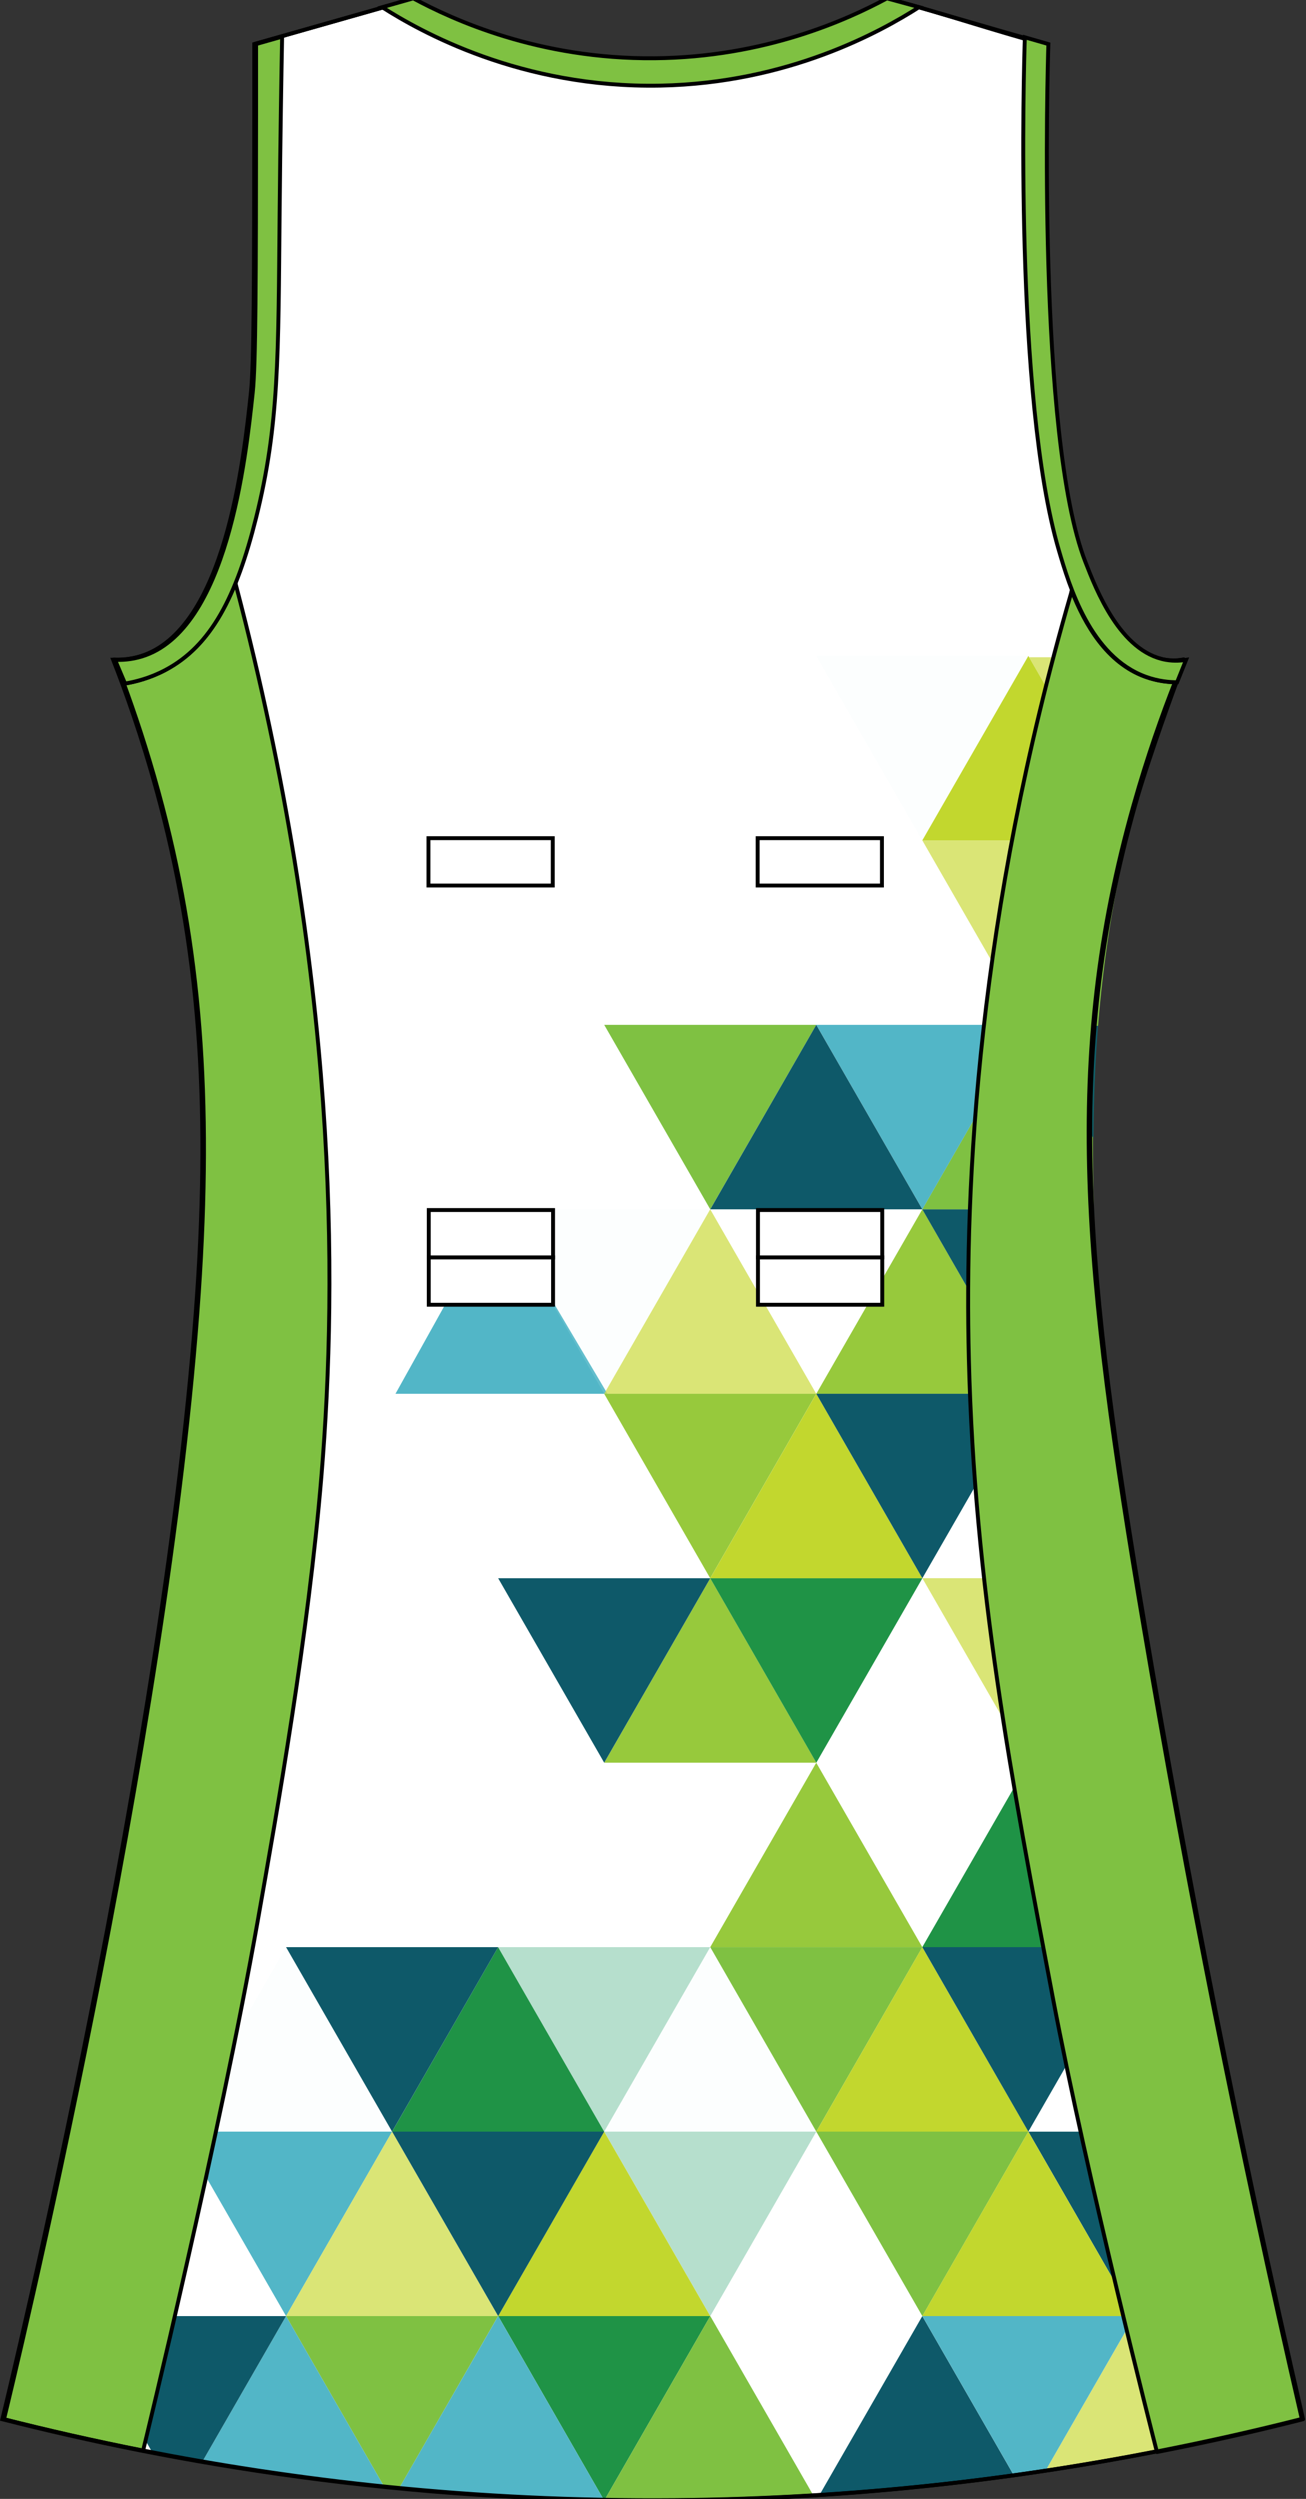 <?xml version="1.0" encoding="utf-8"?>
<!-- Generator: Adobe Illustrator 19.1.0, SVG Export Plug-In . SVG Version: 6.00 Build 0)  -->
<svg version="1.1" id="Layer_1" xmlns="http://www.w3.org/2000/svg" xmlns:xlink="http://www.w3.org/1999/xlink" x="0px" y="0px"
	 viewBox="0 0 335.2 641.14" style="enable-background:new 0 0 335.2 641.14;" xml:space="preserve">
<rect x="0" y="0" width="335.2" height="641.14" fill="#333333" stroke="none"/>
<style type="text/css">
	<![CDATA[
	@font-face{font-family:'codaheavy';src:url('/fonts/coda-heavy-webfont.woff') format('woff')}
	text{font-family:Impact,codaheavy,sans-serif}
	.Number.fill{fill:#000}
	.NumberOutline.stroke{fill:none;stroke:#777;stroke-width:2.5}
	.Colour1.fill{fill:#FFFFFF;}
	.Colour2.fill{fill:#7FC142;}
	.Colour3.fill{fill:#C2D72E;}
	.Colour4.fill{fill:#97C93C;}
	.Colour5.fill{fill:#D0DE54; fill-opacity:0.8;}
	.Colour6.fill{fill:#52B6C7;}
	.Colour7.fill{fill:#0E5969;}
	.Colour8.fill{fill:#1F9346;}
	.Colour9.fill{fill:#98D2B8; fill-opacity:0.7;}
	.Colour10.fill{fill:#E6F4F3; fill-opacity:0.12;}
	.NeckAndArmTrim.fill{fill:#7FC142;stroke:#000000;stroke-miterlimit:10;}
	.st0{fill:#7FC142;}
	.st1{fill:url(#SVGID_1_);}
	.st2{fill:#98D2B8;}
	.st3{fill:#DBEFEF;}
	.st4{fill:url(#SVGID_2_);}
	.st5{fill:#D0DE54;}
	.st6{fill:#0E5969;}
	.st7{fill:#97C93C;}
	.st8{fill:none;stroke:#000000;stroke-miterlimit:10;}
	.st9{fill:#FFFFFF;stroke:#000000;}
	.st10{fill:none;stroke:#000000;stroke-linecap:round;stroke-linejoin:round;}
	]]>
</style>
<path class="Colour1 fill" d="M291.1,206.55c4.47-15.83,9.35-28.62,12.95-37.33c-1.09,0.18-2.97,0.39-5.18,0
	c-11.73-2.04-17.94-18.01-20.73-25.17c-12.46-32.03-9.7-126.66-9.5-132.82c-13.82-3.76-26.78-7.81-40.6-11.57
	c0,21.92-122.64,22.21-122.64,0.29C92.17,3.7,78.93,7.46,65.69,11.23c0,4,0.01,10.03,0,17.36c-0.04,43.04-0.08,64.71-0.86,72.05
	c-1.81,16.94-6.51,60.96-28.5,67.71c-2.79,0.86-5.27,0.93-6.91,0.87c3.1,7.91,7.3,19.53,11.23,33.86
	c10.89,39.77,13.72,78.88,10.36,128.48C43.25,446.11,2.73,613.2,0.91,620.63c43.59,11.07,102.61,21.46,172.73,20.83
	c64.53-0.58,119.22-10.31,160.64-20.83c-16.37-70.93-29.71-138.78-40.59-203.13C278.39,327,272.7,271.68,291.1,206.55z"/>
<polygon class="st0" points="-187.74,168.29 -187.74,168.29 -187.74,168.29 "/>
<polygon class="st0" points="-78.88,168.29 -78.88,168.3 -78.87,168.29 "/>
<polygon class="st0" points="-133.31,168.29 -133.31,168.29 -133.31,168.29 "/>
<path class="Colour4 fill" d="M236.72,499.58h-54.43l27.21-47.32L236.72,499.58z M182.3,404.93l-27.21,47.32h54.43L182.3,404.93z"/>
<path class="Colour4 fill" d="M155.07,357.6L155.07,357.6h54.43l-27.22,47.33l0,0L155.07,357.6z M209.51,357.6L209.51,357.6l54.43,0
	l-27.21-47.32h-0.01L209.51,357.6z"/>
<path class="Colour8 fill" d="M263.94,452.25l27.22,47.33h-54.44L263.94,452.25L263.94,452.25z M182.29,404.93l27.22,47.32h0.01
	l27.22-47.32H182.29L182.29,404.93z M155.08,641.57l27.22-47.33v0h-54.43l0,0L155.08,641.57z M100.64,546.91L100.64,546.91h54.44
	l-27.22-47.33h-0.01L100.64,546.91z"/>
<path class="Colour9 fill" d="M182.29,499.58l-27.22,47.33l0,0l-27.22-47.33H182.29L182.29,499.58z M155.08,546.91L155.08,546.91
	l27.22,47.33l27.21-47.33v0H155.08z"/>
<path class="Colour6 fill" d="M100.64,546.91l-27.22,47.33L46.2,546.91v0H100.64z M127.86,310.28l-26.36,47.33h54.42L127.86,310.28z"/>
<path class="Colour10 fill" d="M127.86,310.28L127.86,310.28h54.43l-27.21,47.32h-0.01L127.86,310.28z M46.2,546.91h54.44l0,0
	l-27.21-47.33h0L46.2,546.91z M182.29,499.58l-27.22,47.33h54.43L182.29,499.58z M209.51,168.29L209.51,168.29l27.21,47.33
	l27.22-47.33H209.51z"/>
<path class="Colour5 fill" d="M182.29,310.28l27.21,47.32v0h-54.43l27.21-47.32H182.29z M289,215.62h-52.28l27.21,47.32l23.73-41.26
	C288.09,219.66,288.54,217.64,289,215.62z M263.94,452.25l26.19-45.54c-0.09-0.6-0.17-1.19-0.25-1.79h-53.15L263.94,452.25z"/>
<path class="Colour5 fill" d="M100.64,546.91L100.64,546.91l27.22,47.33l0,0H73.42l0,0L100.64,546.91z M268.51,633.62
	c14.59-2.25,28.26-4.85,40.92-7.6l-18.28-31.77L268.51,633.62z"/>
<path class="Colour7 fill" d="M127.86,404.93h54.44l-27.22,47.32h-0.01L127.86,404.93L127.86,404.93z M127.85,499.58H73.42l27.21,47.33
	L127.85,499.58z M280.77,310.28h-44.05l27.21,47.32h0l17.61-30.63C281.21,321.28,280.95,315.72,280.77,310.28z M291.15,594.24
	l25.07-43.58c-0.26-1.24-0.53-2.49-0.79-3.75l-51.49,0.01L291.15,594.24z M236.72,594.25l-26.34,45.8c17.5-1.17,34.1-2.97,49.7-5.18
	L236.72,594.25z"/>
<path class="Colour2 fill" d="M209.51,546.91h54.43l0,0.01l-27.21,47.32l0,0L209.51,546.91L209.51,546.91z M209.51,546.91L209.51,546.91
	l27.22-47.32v0h-54.43l0,0L209.51,546.91z M209.5,262.95h-54.42l27.21,47.32L209.5,262.95z M158.96,641.54
	c1.86,0.02,3.7,0.02,5.54,0.02h1.76c14.66-0.03,28.82-0.53,42.44-1.41l-26.4-45.92h0l-27.16,47.23
	C156.41,641.49,157.67,641.53,158.96,641.54z"/>
<path class="Colour3 fill" d="M209.51,357.6l27.22,47.33v0h-54.44L209.51,357.6L209.51,357.6z M127.86,594.24L127.86,594.24h54.43v0
	l-27.22-47.33L127.86,594.24z M263.94,546.91h-54.43l27.21-47.32L263.94,546.91z M289,215.62h-52.28h0l27.22-47.33l25.69,44.68
	C289.42,213.85,289.21,214.74,289,215.62z M291.15,594.24h-54.43l27.21-47.32L291.15,594.24L291.15,594.24z"/>
<path class="Colour2 fill" d="M280.52,291.78l-16.58-28.83h-0.01l-27.22,47.32l0,0.01h44.05C280.57,303.96,280.49,297.81,280.52,291.78z
	 M98.76,638.31c1.18,0.12,2.36,0.24,3.55,0.35l25.54-44.42H73.42L98.76,638.31z"/>
<path class="Colour6 fill" d="M127.86,594.24l27.16,47.23c-18.41-0.27-36.01-1.27-52.71-2.82L127.86,594.24z M263.94,262.95h-54.43
	l27.22,47.32L263.94,262.95z M236.72,594.24h54.43l-22.64,39.38c-2.78,0.43-5.58,0.85-8.42,1.25L236.72,594.24L236.72,594.24z
	 M73.42,594.24l25.34,44.07c-16.62-1.63-32.34-3.79-47.07-6.28L73.42,594.24z"/>
<path class="Colour7 fill" d="M209.5,262.95L209.5,262.95l27.22,47.32l0,0.01h-54.42l0-0.01L209.5,262.95z M263.94,357.6h-54.43
	l27.22,47.33L263.94,357.6L263.94,357.6z M155.08,546.91l-27.22,47.33l-27.22-47.33H155.08L155.08,546.91z M236.72,499.58h54.44l0,0
	l-27.22,47.33h-0.01L236.72,499.58L236.72,499.58z M18.98,594.24h54.44l-21.73,37.78c-4.16-0.7-8.24-1.43-12.24-2.19L18.98,594.24z"
	/>
<polygon class="st0" points="237.01,405.1 237.01,405.1 237.01,405.09 "/>
<polygon class="st0" points="291.25,405.1 291.25,405.1 291.24,405.1 "/>
<polygon class="st0" points="182.77,405.1 182.77,405.1 182.77,405.1 "/>
<polygon class="st0" points="291.25,499.68 291.25,499.68 291.25,499.68 "/>
<polygon class="st0" points="128.54,499.68 128.53,499.68 128.54,499.68 "/>
<polygon class="st0" points="182.77,499.68 182.77,499.68 182.77,499.68 "/>
<polygon class="st0" points="74.3,499.68 74.29,499.68 74.3,499.68 "/>
<polygon class="st0" points="264.13,452.39 264.13,452.39 264.13,452.39 "/>
<polygon class="st0" points="182.78,310.51 182.76,310.51 182.77,310.5 "/>
<polygon class="st0" points="237.01,310.51 237,310.51 237.01,310.51 "/>
<polygon class="st0" points="264.13,357.8 264.13,357.8 264.13,357.8 "/>
<polygon class="st0" points="155.65,357.8 155.65,357.8 155.65,357.8 "/>
<polygon class="st0" points="209.89,357.8 209.89,357.8 209.89,357.8 "/>
<polygon class="st0" points="182.78,594.27 182.77,594.27 182.77,594.27 "/>
<polygon class="st0" points="128.54,594.27 128.54,594.27 128.54,594.27 "/>
<polygon class="st0" points="237.01,594.28 237.01,594.27 237.01,594.27 "/>
<polygon class="st0" points="74.29,594.27 74.29,594.27 74.29,594.27 "/>
<polygon class="st0" points="209.89,641.57 209.89,641.57 209.9,641.57 "/>
<polygon class="st0" points="47.18,641.57 47.18,641.57 47.18,641.56 "/>
<polygon class="st0" points="47.18,546.98 47.18,546.98 47.17,546.98 "/>
<polygon class="st0" points="101.41,546.98 101.41,546.98 101.41,546.98 "/>
<polygon class="st0" points="264.13,546.99 264.12,546.98 264.13,546.98 "/>
<polygon class="st0" points="318.37,546.98 318.36,546.98 318.36,546.98 "/>
<polygon class="st0" points="209.89,546.98 209.89,546.98 209.89,546.98 "/>
<polygon class="st0" points="155.66,546.98 155.66,546.98 155.66,546.98 "/>
<polygon class="st0" points="101.41,641.57 101.41,641.57 101.42,641.57 "/>
<polygon class="st0" points="264.13,641.57 264.13,641.57 264.13,641.57 "/>
<polygon class="st0" points="318.36,641.57 318.36,641.57 318.36,641.56 "/>
<polygon class="st0" points="155.65,641.57 155.65,641.57 155.66,641.57 "/>
<polygon class="st0" points="291.24,594.27 291.24,594.27 291.24,594.27 "/>
<polygon class="st0" points="128.54,310.51 128.54,310.51 128.54,310.51 "/>
<polygon class="st0" points="237.01,499.69 237.01,499.68 237.01,499.68 "/>
<polygon class="st0" points="209.89,452.4 209.88,452.39 209.89,452.39 "/>
<polygon class="st0" points="237.01,215.92 237.01,215.92 237.01,215.92 "/>
<polygon class="st0" points="209.89,263.22 209.88,263.22 209.89,263.21 "/>
<polygon class="st0" points="155.66,263.22 155.66,263.22 155.66,263.21 "/>
<polygon class="st0" points="264.13,263.22 264.12,263.22 264.13,263.21 "/>
<polygon class="st0" points="209.89,168.62 209.89,168.63 209.89,168.62 "/>
<polygon class="st0" points="264.13,168.62 264.13,168.62 264.13,168.62 "/>
<path class="Colour5 fill" d="M303.51,169.3c-3.09,7.91-7.29,19.53-11.21,33.86c-0.92,3.37-1.77,6.74-2.57,10.11l-25.6-44.64h33.24
	C299.84,169.27,302.03,169.36,303.51,169.3z"/>
<g>
	<path class="st0" d="M264.13,263.21l23.64-41.23c-2.83,13.48-4.8,27.08-5.93,41.24L264.13,263.21L264.13,263.21z"/>
</g>
<g>
	
		<linearGradient id="SVGID_1_" gradientUnits="userSpaceOnUse" x1="11077.832" y1="277.624" x2="11095.535" y2="277.624" gradientTransform="matrix(-1 0 0 1 11359.666 0)">
		<stop  offset="0" style="stop-color:#0E5969"/>
		<stop  offset="7.460415e-003" style="stop-color:#0E5A69"/>
		<stop  offset="0.27" style="stop-color:#127866"/>
		<stop  offset="0.528" style="stop-color:#158E64"/>
		<stop  offset="0.775" style="stop-color:#169C62"/>
		<stop  offset="1" style="stop-color:#17A062"/>
	</linearGradient>
	<path class="st1" d="M280.65,292.03l-16.52-28.81h17.7C281.09,272.53,280.71,282.11,280.65,292.03z"/>
</g>
<g>
	<path class="st2" d="M281.68,327.19c0.09,1.48,0.17,2.94,0.27,4.45c0.57,8.46,1.33,17.22,2.23,26.17h-20.05L281.68,327.19z"/>
</g>
<g>
	<path class="st3" d="M264.13,357.8h20.05c1.45,14.39,3.28,29.29,5.38,44.36L264.13,357.8L264.13,357.8z"/>
</g>
<g>
	
		<linearGradient id="SVGID_2_" gradientUnits="userSpaceOnUse" x1="11062.303" y1="429.636" x2="11095.535" y2="429.636" gradientTransform="matrix(-1 0 0 1 11359.666 0)">
		<stop  offset="0" style="stop-color:#83C672"/>
		<stop  offset="0.05" style="stop-color:#8AC86F"/>
		<stop  offset="0.302" style="stop-color:#A8D263"/>
		<stop  offset="0.548" style="stop-color:#BED85B"/>
		<stop  offset="0.784" style="stop-color:#CCDD56"/>
		<stop  offset="1" style="stop-color:#D0DE54"/>
	</linearGradient>
	<path class="st4" d="M264.13,452.39l26.09-45.5c2.16,15.16,4.58,30.45,7.14,45.5H264.13z"/>
</g>
<g>
	<path class="st0" d="M291.25,499.68l-27.12-47.3h33.23c1.61,9.46,3.26,18.82,4.95,28L291.25,499.68z"/>
</g>
<g>
	<path class="st5" d="M291.25,499.68l11.06-19.29c1.2,6.53,2.41,12.97,3.62,19.29H291.25z"/>
</g>
<g>
	<path class="st2" d="M291.24,594.27l24.98-43.56c3.61,17.09,6.91,31.95,9.55,43.56H291.24z"/>
</g>
<g>
	<path class="st6" d="M291.24,594.27h34.53c2.74,12.06,4.78,20.6,5.7,24.42l-1.43,2.49c-6.53,1.64-13.39,3.26-20.59,4.84
		L291.24,594.27z"/>
</g>
<g>
	<path class="st7" d="M331.47,618.7c0.24,0.99,0.4,1.67,0.49,2.01c-0.63,0.16-1.28,0.32-1.92,0.48L331.47,618.7z"/>
</g>
<path class="st8" d="M229.57,0.1c13.79,3.76,24.5,7.45,38.3,11.21c-0.2,6.16-2.96,100.78,9.48,132.82
	c2.78,7.17,8.98,23.13,20.69,25.17c2.21,0.39,4.09,0.18,5.17,0c-3.6,8.71-8.47,21.5-12.93,37.33
	c-18.38,65.14-12.7,120.45,2.59,210.95c10.87,64.35,24.18,132.2,40.52,203.13c-41.35,10.53-95.94,20.26-160.36,20.83
	c-70,0.63-128.92-9.76-172.43-20.83c1.82-7.42,42.27-174.52,50.01-289.08c3.35-49.6,0.53-88.71-10.35-128.48
	c-3.92-14.33-8.11-25.94-11.21-33.86c1.63,0.07,4.11-0.01,6.9-0.87c21.95-6.75,26.65-50.77,28.45-67.71
	c0.78-7.34,0.82-29.01,0.86-72.05c0.01-7.33,0-13.36,0-17.36C78.48,7.55,91.7,3.78,104.92,0.02"/>
<path class="st8" d="M234.58,1.9"/>
<path class="st8" d="M99.53,1.9"/>
<g>
	<rect x="109.97" y="215.05" class="st9" width="31.9" height="12.15"/>
	<rect x="194.46" y="215.05" class="st9" width="31.9" height="12.15"/>
	<rect x="194.54" y="322.61" class="st9" width="31.9" height="12.15"/>
	<rect x="110.05" y="322.61" class="st9" width="31.9" height="12.15"/>
	<rect x="110.05" y="310.46" class="st9" width="31.9" height="12.15"/>
	<rect x="194.54" y="310.46" class="st9" width="31.9" height="12.15"/>
</g>
<path class="Colour2 fill" d="M301.81,175.04c-1.85-0.03-4.64-0.28-7.73-1.4c-9.87-3.58-15.48-13.38-18.88-22.07l-0.17,0.72
	c-23.91,82.66-27.33,150.77-26.21,196.39c1.42,57.99,10.88,107.74,21.55,163.85c9.2,48.41,26.73,116.6,26.73,116.6
	c13.48-2.62,26-5.49,37.5-8.42c-16.35-70.93-29.65-138.78-40.52-203.13c-15.28-90.5-20.96-145.81-2.59-210.95
	c3.54-12.56,10.6-31.53,10.62-31.58L301.81,175.04z"/>
<path class="Colour2 fill" d="M32.22,175.38c2.63-0.44,6.36-1.36,10.35-3.47c8.08-4.28,13.67-11.58,18.02-22.3l0.18,0.72
	c26.04,99.42,26.1,177.55,21.89,228.37c-3.38,40.89-11.31,85.66-16.38,114.3c-9.88,55.78-29.4,135.77-29.4,135.77
	c-12.83-2.53-24.75-5.28-35.7-8.06C3,613.29,43.45,446.19,51.19,331.63c3.35-49.6,0.53-88.71-10.35-128.48
	c-3.01-11.01-6.19-20.42-8.9-27.78L32.22,175.38z"/>
<g>
	<path class="st10" d="M296.9,628.98c-35.11,6.85-76.68,12.07-123.41,12.48c-52.38,0.47-98.57-5.21-136.76-12.73"/>
	<path class="st10" d="M301.56,175.04c-3.23,8.22-7.05,18.9-10.61,31.51c-18.41,65.14-12.72,120.45,2.59,210.95
		c10.89,64.35,24.22,132.2,40.59,203.13c-11.42,2.9-23.86,5.74-37.23,8.35"/>
	<path class="st10" d="M301.56,175.04c0.82-2.1,1.61-4.05,2.35-5.82c-1.09,0.18-2.97,0.39-5.18,0
		c-11.73-2.04-17.94-18.01-20.73-25.17c-12.46-32.03-9.7-126.66-9.5-132.82c-13.82-3.76-26.78-7.81-40.6-11.57
		c0,21.92-122.64,22.21-122.64,0.29C92.02,3.7,78.77,7.46,65.53,11.23c0,4,0.01,10.03,0,17.36c-0.04,43.04-0.08,64.71-0.86,72.05
		c-1.81,16.94-6.51,60.96-28.5,67.71c-2.79,0.86-5.27,0.93-6.91,0.87c3.1,7.91,7.3,19.53,11.23,33.86
		c10.89,39.77,13.72,78.88,10.36,128.48C43.1,446.11,2.58,613.2,0.76,620.63c0.09,0.02,0.18,0.05,0.27,0.07"/>
	<path class="st10" d="M1.03,620.7c10.95,2.78,22.88,5.51,35.7,8.04"/>
	<path class="st10" d="M301.56,175.04c0.03,0,0.07,0,0.1,0l0.3,0c-0.02,0.05-7.07,19.02-10.62,31.58
		c-18.38,65.14-12.7,120.45,2.59,210.95c10.87,64.35,24.18,132.2,40.52,203.13c-11.5,2.93-24.03,5.79-37.5,8.42
		c0,0-0.01-0.06-0.04-0.15"/>
	<path class="st10" d="M301.56,175.04c-1.85-0.04-4.59-0.3-7.63-1.4c-9.87-3.58-15.48-13.38-18.88-22.07l-0.17,0.72
		c-23.91,82.66-27.33,150.77-26.21,196.39c1.42,57.99,10.88,107.74,21.55,163.85c8.96,47.14,25.81,113.02,26.69,116.45"/>
	<path class="st10" d="M1.03,620.7c0,0,0,0.01,0,0.01c10.95,2.79,22.87,5.53,35.7,8.06c0,0,0.01-0.02,0.01-0.04"/>
	<path class="st10" d="M1.03,620.7c1.85-7.57,42.27-174.56,50-289.06c3.35-49.6,0.53-88.71-10.35-128.48
		c-3.01-11.01-6.19-20.42-8.9-27.78l0.28,0c2.63-0.44,6.36-1.36,10.35-3.47c8.08-4.28,13.67-11.58,18.02-22.3l0.18,0.72
		c26.04,99.42,26.1,177.55,21.89,228.37c-3.38,40.89-11.31,85.66-16.38,114.3c-9.77,55.19-28.98,134.06-29.39,135.73"/>
</g>
<path class="NeckAndArmTrim fill" d="M32.1,175.38c2.63-0.44,6.36-1.36,10.35-3.47c11.75-6.22,18.24-18.85,23.28-39.06
	c5.95-23.88,5.69-41.65,6.04-78.13c0.19-20.26,0.47-36.36,0.64-45.31l-6.68,1.9c0,4,0.01,10.03,0,17.36
	c-0.04,43.04-0.08,64.71-0.86,72.05c-1.81,16.94-6.5,60.96-28.45,67.71c-2.79,0.86-5.27,0.93-6.9,0.87L32.1,175.38z"/>
<path class="NeckAndArmTrim fill" d="M302.11,175.05c-1.84-0.01-4.77-0.22-8.03-1.41c-14.29-5.18-19.66-23.42-22.31-32.44
	c-11.52-39.17-8.98-124.16-8.73-131.63l6.04,1.74c-0.2,6.16-2.96,100.78,9.48,132.82c2.78,7.17,8.98,23.13,20.69,25.17
	c2.21,0.39,4.09,0.18,5.17,0L302.11,175.05z"/>
<path class="NeckAndArmTrim fill" d="M98.08,1.85c9.78,6.22,35.6,20.81,71.39,20.12c32.89-0.64,56.56-13.84,66.44-20.14l-8.27-2.25
	c-10.15,5.47-31.3,15.12-59.67,15.37c-29.63,0.26-51.7-9.87-61.9-15.37L98.08,1.85z"/>
<g id="BBodyLogos"></g>
</svg>
